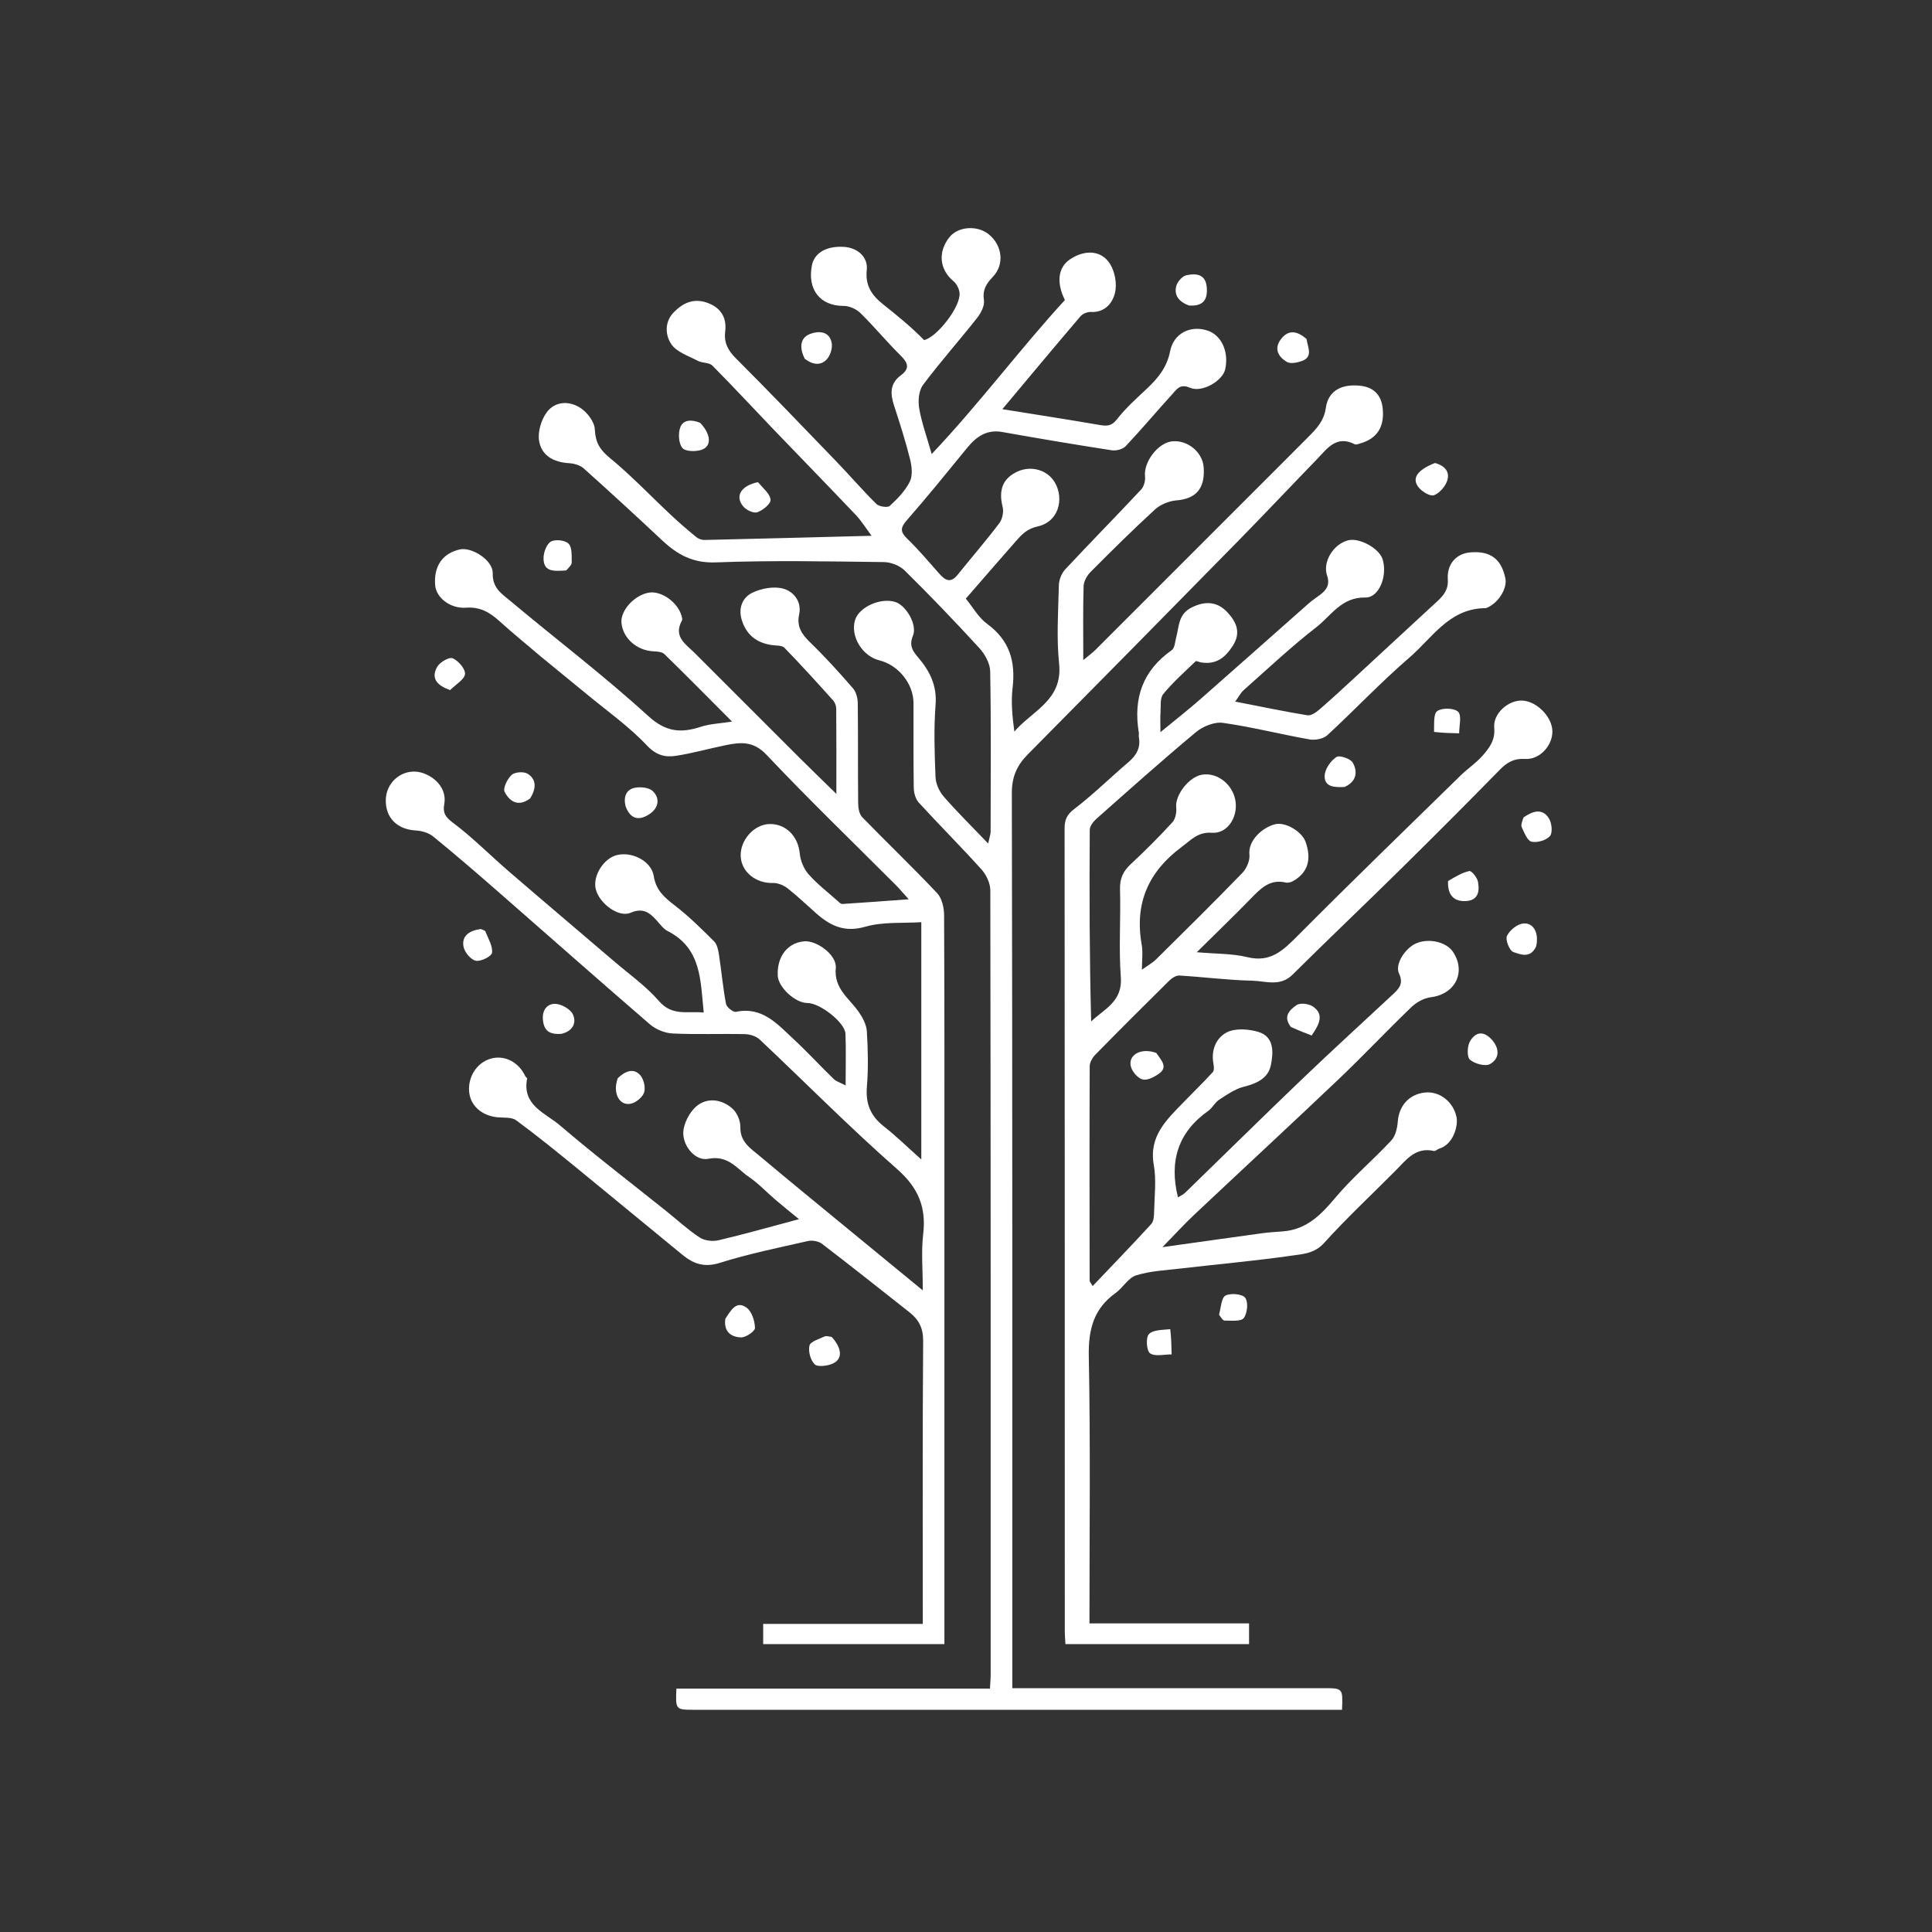 <svg version="1.1" id="Layer_1" xmlns="http://www.w3.org/2000/svg" xmlns:xlink="http://www.w3.org/1999/xlink" x="0px" y="0px"
	 width="100%" viewBox="0 0 626 626" enable-background="new 0 0 626 626" xml:space="preserve">
<rect x="0" y="0" width="626" height="626" fill="#333333" stroke="none"/>
<path fill="none" opacity="1" stroke="none" 
	d="
M364,627 
	C242.667,627 121.833,627 1,627 
	C1,418.333 1,209.667 1,1 
	C209.667,1 418.333,1 627,1 
	C627,209.667 627,418.333 627,627 
	C539.5,627 452,627 364,627 
M380.5,554 
	C398.622,554 416.745,554 434.842,554 
	C435.12,547.007 435.12,547.001 428.972,547.001 
	C397.141,546.999 365.31,547 333.479,547 
	C331.716,547 329.954,547 328,547 
	C328,544.595 328,542.781 328,540.967 
	C328,446.307 328.056,351.647 327.852,256.988 
	C327.841,251.641 329.528,247.962 333.062,244.394 
	C355.794,221.44 378.467,198.428 401.098,175.374 
	C409.692,166.619 418.103,157.683 426.642,148.873 
	C429.987,145.422 432.949,140.864 438.98,143.951 
	C439.439,144.186 440.254,143.809 440.879,143.629 
	C446.289,142.067 448.733,138.168 447.974,132.001 
	C447.478,127.966 445.067,125.536 441.03,125.026 
	C434.847,124.245 430.391,126.53 429.596,132.127 
	C428.964,136.585 426.392,139.074 423.659,141.832 
	C421.287,144.226 418.904,146.61 416.521,148.994 
	C395.995,169.528 375.471,190.064 354.929,210.582 
	C353.97,211.541 352.849,212.338 351.002,213.879 
	C351.002,205.141 350.873,197.534 351.107,189.938 
	C351.155,188.359 352.208,186.486 353.37,185.318 
	C360.216,178.437 367.111,171.593 374.275,165.049 
	C376.041,163.436 378.815,162.32 381.218,162.129 
	C387.532,161.628 390.537,158.262 389.999,151.339 
	C389.621,146.463 384.771,142.501 379.794,143.001 
	C375.188,143.465 370.494,149.75 371.01,154.324 
	C371.167,155.712 370.679,157.624 369.754,158.612 
	C361.624,167.303 353.268,175.783 345.15,184.486 
	C343.968,185.753 343.137,187.852 343.094,189.59 
	C342.886,198.085 342.295,206.66 343.17,215.069 
	C344.404,226.931 334.416,230.293 328.671,237.04 
	C328,232.109 327.557,227.443 328.096,222.892 
	C329.107,214.351 327.128,207.462 319.857,202.152 
	C317.061,200.11 315.227,196.749 312.938,193.969 
	C318.379,187.716 323.728,181.513 329.145,175.371 
	C331.083,173.173 332.729,171.339 336.3,170.549 
	C342.919,169.086 344.857,161.818 341.881,156.491 
	C339.493,152.219 334.129,150.784 329.756,152.762 
	C324.889,154.964 323.486,158.757 324.874,164.28 
	C325.275,165.876 324.778,168.235 323.78,169.551 
	C319.45,175.261 314.749,180.688 310.253,186.274 
	C307.92,189.172 306.156,187.929 304.254,185.777 
	C300.873,181.952 297.565,178.038 293.903,174.495 
	C291.49,172.161 291.853,170.815 293.95,168.423 
	C300.617,160.818 306.97,152.937 313.38,145.11 
	C316.363,141.468 319.693,139.071 324.802,139.984 
	C336.583,142.091 348.388,144.068 360.215,145.896 
	C361.649,146.118 363.783,145.582 364.727,144.582 
	C369.902,139.092 374.754,133.3 379.839,127.722 
	C381.262,126.161 382.324,124.226 385.544,125.629 
	C389.515,127.359 396.18,123.373 396.991,119.641 
	C398.234,113.917 395.748,108.544 391.178,107.079 
	C385.742,105.336 380.29,107.95 379.141,113.795 
	C378.12,118.987 375.262,122.499 371.668,125.879 
	C368.274,129.072 364.742,132.211 361.903,135.865 
	C360.124,138.155 358.568,138.091 356.197,137.682 
	C345.982,135.921 335.736,134.34 324.783,132.578 
	C333.286,122.427 341.621,112.412 350.075,102.5 
	C350.799,101.651 352.348,101.02 353.471,101.082 
	C358.006,101.33 360.478,98.177 361.274,94.904 
	C361.978,92.005 361.258,88.005 359.639,85.464 
	C356.796,81.002 351.488,80.834 346.696,84.036 
	C342.852,86.605 342.2,91.485 345.041,97.214 
	C330.373,113.224 317.335,130.788 301.881,147.124 
	C300.202,141.189 298.577,136.779 297.818,132.224 
	C297.416,129.812 297.71,126.542 299.085,124.705 
	C304.636,117.289 310.816,110.346 316.558,103.066 
	C317.808,101.481 319.077,99.097 318.811,97.307 
	C318.316,93.975 319.503,91.987 321.653,89.756 
	C325.529,85.733 324.813,79.56 320.405,75.945 
	C316.674,72.886 310.393,73.351 307.6,76.894 
	C303.815,81.696 304.436,87.341 308.896,91.063 
	C309.942,91.936 310.793,93.572 310.913,94.93 
	C311.312,99.454 303.462,109.369 299.412,110.192 
	C295.283,105.929 290.629,102.189 285.968,98.459 
	C282.451,95.644 280.313,92.49 280.847,87.479 
	C281.299,83.239 277.841,80.297 273.531,80 
	C267.972,79.618 263.9,81.82 263.079,85.945 
	C261.509,93.825 265.764,99.154 273.352,99.12 
	C275.201,99.112 277.488,100.153 278.829,101.47 
	C283.328,105.889 287.349,110.795 291.84,115.224 
	C294.259,117.609 294.828,119.453 291.897,121.606 
	C288.379,124.19 288.416,127.498 289.647,131.266 
	C291.537,137.057 293.391,142.874 294.871,148.777 
	C295.451,151.093 295.778,154.065 294.803,156.039 
	C293.327,159.029 290.806,161.62 288.301,163.913 
	C287.587,164.568 284.849,164.16 283.969,163.294 
	C279.506,158.899 275.419,154.125 271.07,149.609 
	C260.247,138.374 249.45,127.11 238.417,116.083 
	C235.841,113.508 234.535,111.002 234.975,107.422 
	C235.554,102.707 233.397,99.558 228.966,98.036 
	C224.683,96.565 221.219,98.179 218.265,101.243 
	C215.203,104.419 215.622,108.675 217.479,111.472 
	C219.204,114.071 223.082,115.317 226.135,116.928 
	C227.57,117.686 229.78,117.415 230.803,118.442 
	C237.458,125.128 243.858,132.067 250.39,138.877 
	C259.344,148.212 268.381,157.468 277.287,166.847 
	C279.119,168.777 280.534,171.102 282.41,173.604 
	C263.947,174.08 246.111,174.554 228.274,174.958 
	C227.395,174.978 226.325,174.611 225.647,174.056 
	C222.861,171.773 220.122,169.421 217.493,166.959 
	C210.85,160.737 204.561,154.095 197.547,148.33 
	C194.285,145.648 192.918,143.277 192.726,139.079 
	C192.615,136.65 190.259,133.586 188.043,132.158 
	C184.362,129.785 179.746,129.953 177.055,133.734 
	C175.308,136.19 174.19,140.036 174.688,142.932 
	C175.5,147.653 179.433,149.782 184.317,150.073 
	C185.958,150.171 187.929,150.694 189.104,151.744 
	C197.707,159.436 206.195,167.26 214.62,175.148 
	C219.521,179.737 224.547,182.505 231.921,182.225 
	C250.06,181.537 268.244,181.901 286.407,182.123 
	C288.705,182.152 291.551,183.287 293.173,184.89 
	C301.42,193.042 309.469,201.406 317.297,209.961 
	C319.114,211.946 320.793,214.952 320.839,217.518 
	C321.148,234.844 321.007,252.179 320.976,269.511 
	C320.975,270.354 320.634,271.196 320.177,273.308 
	C314.876,267.77 310.147,263.121 305.807,258.135 
	C304.36,256.473 303.212,253.974 303.125,251.81 
	C302.808,243.99 302.542,236.114 303.144,228.328 
	C303.631,222.021 301.207,217.345 297.4,212.9 
	C295.687,210.901 294.499,209.127 295.811,205.976 
	C297.304,202.39 293.555,196.164 290.122,195.059 
	C285.403,193.54 278.402,196.645 277.072,200.846 
	C275.42,206.064 279.337,212.584 284.961,213.978 
	C291.081,215.495 295.964,221.536 295.99,227.756 
	C296.029,236.922 295.922,246.089 296.073,255.252 
	C296.1,256.881 296.641,258.898 297.694,260.049 
	C304.391,267.364 311.42,274.378 318.048,281.753 
	C319.606,283.486 320.876,286.223 320.88,288.501 
	C321.022,373.162 321.001,457.822 320.991,542.483 
	C320.991,543.92 320.85,545.357 320.758,547.138 
	C286.673,547.138 252.911,547.138 219.168,547.138 
	C218.869,553.993 218.869,553.999 225.011,553.999 
	C276.507,554.001 328.004,554 380.5,554 
M385.5,526 
	C374.736,526 363.972,526 353,526 
	C353,496.78 353.351,468.129 352.788,439.496 
	C352.617,430.82 354.323,424.078 361.476,418.952 
	C363.859,417.244 365.564,414.039 368.117,413.241 
	C372.706,411.807 377.691,411.582 382.53,411.019 
	C394.519,409.625 406.552,408.559 418.494,406.849 
	C422.091,406.334 425.905,406.197 429.014,402.758 
	C436.382,394.608 444.449,387.094 452.197,379.287 
	C455.657,375.802 458.669,371.557 464.635,372.939 
	C465.113,373.05 465.734,372.354 466.332,372.178 
	C470.91,370.827 472.559,364.733 471.914,361.845 
	C470.787,356.806 466.32,353.493 461.686,354.002 
	C456.552,354.566 453.307,358.277 452.912,363.353 
	C452.746,365.479 452.176,368.058 450.813,369.521 
	C444.854,375.92 438.081,381.603 432.491,388.288 
	C427.87,393.815 423.207,398.396 415.694,398.986 
	C413.407,399.166 411.111,399.292 408.841,399.602 
	C398.632,400.998 388.43,402.45 376.642,404.104 
	C380.737,399.913 383.716,396.638 386.93,393.612 
	C402.511,378.943 418.237,364.426 433.743,349.679 
	C441.77,342.046 449.365,333.961 457.352,326.285 
	C458.982,324.719 461.41,323.395 463.614,323.122 
	C471.493,322.145 475.146,314.994 470.801,308.431 
	C468.655,305.188 462.95,303.875 458.838,305.676 
	C455.285,307.233 451.891,312.443 453.301,315.423 
	C454.853,318.703 453.32,320.324 451.331,322.177 
	C441.513,331.324 431.593,340.364 421.902,349.644 
	C409.192,361.816 396.669,374.184 384.036,386.437 
	C383.324,387.128 382.345,387.543 381.682,387.964 
	C378.749,376.192 381.747,366.811 391.545,359.899 
	C392.869,358.965 393.642,357.229 394.989,356.354 
	C397.517,354.713 400.132,352.848 402.975,352.136 
	C407.238,351.069 410.974,349.379 411.817,344.98 
	C412.602,340.883 412.911,335.842 407.588,334.311 
	C404.446,333.407 400.28,333.113 397.548,334.484 
	C394.114,336.206 392.361,340.17 393.156,344.558 
	C393.322,345.477 393.473,346.821 392.973,347.369 
	C389.916,350.721 386.644,353.877 383.49,357.142 
	C378.008,362.818 372.179,368.11 373.848,377.471 
	C374.712,382.317 374.064,387.445 373.959,392.443 
	C373.93,393.849 373.871,395.668 373.039,396.579 
	C366.878,403.325 360.52,409.889 354.037,416.707 
	C353.34,415.512 353.062,415.258 353.061,415.003 
	C353.027,391.838 352.986,368.672 353.078,345.507 
	C353.083,344.25 353.934,342.727 354.857,341.785 
	C362.787,333.699 370.8,325.695 378.863,317.742 
	C379.708,316.909 381.071,316.024 382.139,316.087 
	C389.992,316.555 397.823,317.589 405.677,317.756 
	C410.037,317.849 414.764,319.819 418.806,315.807 
	C430.352,304.35 442.148,293.146 453.732,281.727 
	C464.573,271.042 475.332,260.272 485.98,249.396 
	C488.34,246.986 490.632,245.679 494.142,245.911 
	C498.832,246.22 503.05,241.652 502.998,236.936 
	C502.947,232.323 497.994,227.247 493.307,227.002 
	C488.794,226.766 483.719,231.149 484.153,235.815 
	C484.527,239.829 482.543,242.38 480.349,244.883 
	C478.286,247.237 475.576,249.009 473.322,251.213 
	C455.614,268.53 437.818,285.761 420.352,303.319 
	C415.706,307.991 411.634,311.952 404.217,310.142 
	C399.301,308.942 394.055,309.095 387.779,308.537 
	C394.185,302.199 399.794,296.795 405.227,291.219 
	C408.399,287.963 411.402,284.735 416.616,285.955 
	C417.325,286.121 418.278,285.868 418.944,285.497 
	C423.735,282.829 425.083,278.488 423.004,272.713 
	C421.834,269.463 416.566,266.281 413.264,267.044 
	C409.081,268.01 404.337,272.362 404.833,276.886 
	C405.042,278.795 403.927,281.404 402.533,282.843 
	C393.379,292.301 384.005,301.546 374.643,310.801 
	C373.443,311.987 371.901,312.827 370,314.201 
	C370,311.029 370.364,308.518 369.94,306.148 
	C367.544,292.765 372.059,282.438 382.919,274.396 
	C385.966,272.14 388.166,269.492 392.672,269.83 
	C397.531,270.194 401.002,265.098 400.358,259.857 
	C399.68,254.343 394.594,250.197 389.503,251.007 
	C385.211,251.69 380.687,257.687 381.112,261.586 
	C381.285,263.169 380.883,265.334 379.872,266.438 
	C375.574,271.131 371.06,275.645 366.398,279.981 
	C363.923,282.283 362.804,284.638 362.906,288.136 
	C363.181,297.628 362.458,307.174 363.167,316.62 
	C363.761,324.533 357.842,326.883 353.555,330.962 
	C353.003,310.1 352.965,289.486 353.098,268.873 
	C353.106,267.664 354.251,266.198 355.265,265.3 
	C365.943,255.84 376.579,246.323 387.541,237.201 
	C389.789,235.33 393.512,233.831 396.265,234.22 
	C405.671,235.55 414.924,237.926 424.292,239.582 
	C426.115,239.905 428.774,239.421 430.059,238.236 
	C439.057,229.947 447.462,220.989 456.723,213.019 
	C463.978,206.777 469.421,197.439 480.667,197.07 
	C480.999,197.059 481.362,197.099 481.658,196.981 
	C485.559,195.436 488.406,190.605 487.774,187.448 
	C486.489,181.019 482.779,178.378 476.233,179.001 
	C471.854,179.417 468.779,182.768 469.11,187.714 
	C469.333,191.038 467.775,192.922 465.65,194.876 
	C456.662,203.141 447.724,211.462 438.749,219.741 
	C434.996,223.203 431.25,226.676 427.38,230.003 
	C426.344,230.894 424.748,231.956 423.602,231.767 
	C416.05,230.519 408.551,228.951 400.226,227.329 
	C401.375,225.756 402.018,224.458 403.022,223.569 
	C410.782,216.698 418.345,209.561 426.523,203.219 
	C431.324,199.495 434.638,193.456 442.383,193.606 
	C446.926,193.694 449.628,186.478 447.985,181.2 
	C446.88,177.651 440.414,174.123 436.77,175.081 
	C431.997,176.335 428.472,182.083 430.004,186.534 
	C430.964,189.326 429.902,191.079 427.842,192.636 
	C426.551,193.612 425.185,194.503 423.975,195.571 
	C412.247,205.921 400.574,216.334 388.818,226.653 
	C384.974,230.027 380.932,233.175 376,237.232 
	C376,234.204 375.903,232.593 376.024,230.999 
	C376.181,228.922 375.789,226.268 376.904,224.901 
	C380.039,221.06 383.806,217.73 387.4,214.278 
	C387.636,214.051 388.51,214.521 389.095,214.619 
	C393.86,215.413 396.821,213.313 399.411,209.305 
	C402.304,204.828 400.454,201.389 397.729,198.428 
	C394.524,194.948 390.545,194.563 386.009,196.887 
	C381.784,199.052 382.078,202.907 381.132,206.421 
	C380.737,207.888 380.663,209.969 379.67,210.664 
	C370.224,217.271 367.165,226.286 368.99,237.335 
	C369.07,237.821 368.923,238.347 369.012,238.831 
	C369.653,242.302 368.204,244.765 365.602,246.978 
	C359.724,251.975 354.219,257.439 348.101,262.11 
	C345.635,263.994 344.944,265.645 344.947,268.493 
	C345.012,355.159 344.999,441.825 345.009,528.49 
	C345.01,529.927 345.151,531.364 345.223,532.721 
	C365.321,532.721 385.07,532.721 404.715,532.721 
	C404.715,530.366 404.715,528.296 404.715,526 
	C398.455,526 392.477,526 385.5,526 
M175.484,212.99 
	C180.409,217.001 185.357,220.984 190.253,225.03 
	C196.8,230.441 203.826,235.408 209.615,241.539 
	C212.64,244.743 215.516,245.434 218.996,244.903 
	C224.388,244.081 229.67,242.568 235.025,241.471 
	C239.896,240.473 244.07,240.012 248.367,244.566 
	C261.973,258.983 276.262,272.755 290.274,286.788 
	C291.287,287.801 292.206,288.909 294.438,291.377 
	C286.33,291.972 279.632,292.489 272.928,292.904 
	C272.423,292.935 271.824,292.293 271.352,291.871 
	C268.164,289.03 264.728,286.402 261.935,283.213 
	C260.393,281.453 259.342,278.794 259.121,276.442 
	C258.611,271.016 254.646,266.866 249.317,267.001 
	C244.322,267.127 239.795,272.189 240,277.418 
	C240.201,282.538 244.931,286.269 250.469,286.105 
	C252.051,286.058 253.935,286.853 255.217,287.855 
	C258.448,290.379 261.403,293.251 264.488,295.963 
	C269.057,299.979 273.628,302.212 280.343,300.28 
	C286.14,298.612 292.585,299.196 298.518,298.799 
	C298.518,324.713 298.518,349.836 298.518,375.69 
	C294.07,371.726 290.413,368.124 286.398,364.981 
	C282.105,361.62 280.435,357.641 280.888,352.152 
	C281.381,346.193 281.238,340.148 280.875,334.17 
	C280.742,331.993 279.501,329.675 278.199,327.818 
	C275.112,323.414 270.161,320.345 270.807,313.631 
	C271.209,309.458 264.625,304.621 260.529,305.006 
	C255.135,305.512 251.734,309.938 252,316.106 
	C252.163,319.901 257.696,325.014 261.614,324.991 
	C265.651,324.967 273.79,331.308 273.942,334.947 
	C274.162,340.218 273.998,345.506 273.998,351.693 
	C272.234,350.769 270.969,350.423 270.146,349.623 
	C265.725,345.331 261.548,340.782 257.032,336.596 
	C251.824,331.769 246.957,326.055 238.456,327.853 
	C237.559,328.042 235.442,326.349 235.239,325.274 
	C234.242,320.011 233.77,314.651 232.956,309.35 
	C232.725,307.841 232.371,306.005 231.379,305.018 
	C227.295,300.952 223.168,296.861 218.614,293.356 
	C215.27,290.781 212.548,288.468 211.828,283.863 
	C211.068,279.008 204.823,275.857 199.926,277.048 
	C195.563,278.109 191.981,283.864 193.037,288.114 
	C194.174,292.687 200.413,297.421 204.289,295.76 
	C208.322,294.032 210.454,295.661 212.786,298.257 
	C213.896,299.492 214.955,300.98 216.37,301.703 
	C227.308,307.285 226.95,317.671 228.016,328.071 
	C222.741,327.558 217.835,329.32 213.571,324.411 
	C209.318,319.514 203.858,315.658 198.881,311.398 
	C187.571,301.718 176.197,292.112 164.921,282.393 
	C158.825,277.139 153.145,271.356 146.725,266.549 
	C144.205,264.662 143.456,263.34 143.953,260.497 
	C145.024,254.37 139.02,250.365 134.875,250.034 
	C129.567,249.61 125.1,253.853 125,259.168 
	C124.89,265.024 128.716,268.742 134.701,269.085 
	C136.637,269.196 138.892,269.842 140.357,271.035 
	C147.462,276.817 154.4,282.809 161.302,288.836 
	C177.736,303.189 194.061,317.667 210.593,331.904 
	C212.503,333.549 215.408,334.741 217.913,334.862 
	C225.728,335.238 233.574,334.904 241.403,335.079 
	C243.014,335.115 245.003,335.738 246.141,336.809 
	C260.972,350.77 275.299,365.295 290.593,378.723 
	C297.516,384.802 300.165,391.091 299.124,399.929 
	C298.463,405.535 299,411.282 299,418.108 
	C290.086,410.789 282.263,404.376 274.452,397.949 
	C265.008,390.177 255.524,382.45 246.162,374.579 
	C243.239,372.122 239.777,370.039 239.89,365.208 
	C239.936,363.209 238.856,360.602 237.385,359.266 
	C233.959,356.155 229.261,355.513 225.785,358.343 
	C223.37,360.309 221.314,364.326 221.397,367.363 
	C221.517,371.717 225.465,376.253 229.478,375.473 
	C235.989,374.207 238.738,378.67 242.686,381.366 
	C245.781,383.478 248.394,386.291 251.262,388.744 
	C253.5,390.658 255.801,392.498 258.878,395.033 
	C248.901,397.69 240.881,399.981 232.767,401.873 
	C230.884,402.312 228.282,402.004 226.711,400.973 
	C222.918,398.485 219.547,395.356 215.99,392.505 
	C204.437,383.247 192.664,374.248 181.421,364.628 
	C176.755,360.634 169.06,358.177 170.804,349.457 
	C170.843,349.262 170.342,349.006 170.211,348.724 
	C168.063,344.066 163.367,341.7 158.912,343.05 
	C154.523,344.381 151.646,348.781 152,353.621 
	C152.334,358.167 156.024,361.507 161.167,362.014 
	C163.233,362.218 165.778,361.913 167.253,362.997 
	C174.061,368.001 180.62,373.35 187.172,378.693 
	C198.546,387.969 209.825,397.361 221.194,406.644 
	C224.707,409.512 228.24,410.762 233.205,409.197 
	C242.541,406.255 252.19,404.287 261.757,402.124 
	C263.169,401.805 265.211,402.149 266.334,403.008 
	C275.883,410.312 285.291,417.801 294.733,425.245 
	C297.719,427.599 299.15,430.346 299.118,434.5 
	C298.894,463.163 299,491.828 299,520.493 
	C299,522.258 299,524.023 299,526.168 
	C281.346,526.168 264.261,526.168 247.284,526.168 
	C247.284,528.633 247.284,530.704 247.284,532.713 
	C266.974,532.713 286.379,532.713 306,532.713 
	C306,530.618 306,528.805 306,526.992 
	C306,479.496 306,431.999 306,384.503 
	C306,355.171 306.052,325.84 305.903,296.509 
	C305.891,294.097 305.201,291.041 303.649,289.394 
	C295.746,281.011 287.401,273.045 279.373,264.777 
	C278.411,263.786 278.073,261.844 278.058,260.336 
	C277.95,249.505 278.065,238.671 277.931,227.84 
	C277.91,226.204 277.401,224.2 276.371,223.016 
	C271.932,217.912 267.386,212.874 262.532,208.17 
	C259.809,205.531 258.074,203.061 258.94,199.056 
	C259.838,194.898 257.095,191.668 253.884,190.753 
	C250.842,189.885 246.768,190.619 243.807,192.03 
	C240.651,193.535 239.13,196.942 240.34,200.867 
	C241.833,205.712 245.14,208.286 250.062,209.009 
	C251.469,209.216 253.358,209.061 254.175,209.9 
	C259.571,215.442 264.76,221.186 269.938,226.934 
	C270.535,227.597 270.943,228.688 270.95,229.584 
	C271.025,238.324 270.995,247.065 270.995,257.234 
	C266.493,252.83 262.953,249.423 259.474,245.953 
	C248.028,234.537 236.598,223.107 225.178,211.665 
	C222.269,208.749 218.037,206.33 220.966,201.051 
	C221.164,200.695 220.975,200.066 220.848,199.596 
	C219.654,195.197 214.357,191.389 210.333,192.012 
	C205.626,192.741 200.995,197.795 201.36,201.804 
	C201.814,206.782 206.298,210.746 211.643,211.033 
	C212.88,211.099 214.486,211.174 215.259,211.926 
	C222.357,218.836 229.309,225.896 237.184,233.796 
	C233.044,234.453 229.978,234.548 227.18,235.462 
	C220.701,237.577 215.814,237.275 210.027,231.994 
	C195.682,218.902 180.154,207.11 165.245,194.624 
	C162.591,192.402 159.538,190.552 159.651,185.754 
	C159.753,181.446 152.757,177.176 148.994,178.021 
	C143.373,179.285 140.493,183.472 141,189.642 
	C141.33,193.647 145.884,197.283 151.054,196.903 
	C155.606,196.569 158.78,198.47 161.919,201.335 
	C166.142,205.189 170.616,208.771 175.484,212.99 
M385.649,98.998 
	C390.156,99.345 391.379,96.772 390.986,92.888 
	C390.559,88.675 387.342,88.572 384.439,89.171 
	C383.114,89.444 381.508,91.252 381.135,92.657 
	C380.341,95.648 381.986,97.798 385.649,98.998 
M269.099,433.026 
	C268.442,433.018 267.675,432.784 267.148,433.041 
	C265.395,433.895 262.63,434.645 262.294,435.957 
	C261.821,437.804 262.6,440.688 263.942,442.039 
	C264.88,442.983 267.853,442.61 269.566,441.935 
	C273.022,440.573 273.021,437.09 269.099,433.026 
M199.912,349.634 
	C198.314,354.375 200.899,358.712 204.793,357.508 
	C206.416,357.006 208.406,355.275 208.768,353.755 
	C209.174,352.057 208.491,349.392 207.264,348.169 
	C205.109,346.02 202.531,347.119 199.912,349.634 
M183.85,184.678 
	C184.343,183.866 185.261,183.047 185.245,182.245 
	C185.203,180.163 185.429,177.466 184.262,176.195 
	C183.212,175.052 180.04,174.679 178.57,175.442 
	C177.192,176.158 176.185,178.785 176.122,180.61 
	C175.951,185.576 179.78,185.037 183.85,184.678 
M395.034,426.358 
	C395.631,426.899 396.235,427.906 396.824,427.898 
	C398.97,427.867 402.112,428.251 403.005,427.066 
	C404.18,425.509 404.513,421.934 403.466,420.502 
	C402.552,419.254 398.794,418.924 397.097,419.78 
	C395.753,420.458 395.627,423.551 395.034,426.358 
M226.495,137 
	C224.052,135.821 221.348,135.984 220.431,138.441 
	C219.694,140.417 219.878,143.657 221.101,145.149 
	C222.068,146.328 225.478,146.396 227.37,145.729 
	C230.627,144.579 230.43,140.787 226.495,137 
M464.548,150.005 
	C458.934,152.367 457.216,155.265 459.941,158.239 
	C461.079,159.48 463.508,160.903 464.652,160.456 
	C466.416,159.768 468.186,157.763 468.858,155.917 
	C469.892,153.08 468.347,150.92 464.548,150.005 
M374.362,340.909 
	C369.625,339.318 365.29,341.898 366.486,345.787 
	C366.985,347.41 368.706,349.371 370.233,349.762 
	C371.718,350.141 373.877,349.017 375.369,348.006 
	C378.665,345.773 376.26,343.569 374.362,340.909 
M483.006,336.51 
	C480.253,333.508 477.695,334.848 476.241,337.528 
	C475.384,339.107 475.287,342.495 476.307,343.37 
	C477.848,344.693 481.284,345.63 482.803,344.769 
	C485.731,343.111 486.137,339.936 483.006,336.51 
M493.331,265.143 
	C493.22,266.121 492.724,267.278 493.078,268.041 
	C493.888,269.789 494.876,272.42 496.228,272.718 
	C498.084,273.128 501.004,272.286 502.215,270.892 
	C503.146,269.82 502.808,266.651 501.864,265.148 
	C499.791,261.846 496.758,262.698 493.331,265.143 
M202.958,261.543 
	C204.454,265.935 207.499,265.784 210.572,263.69 
	C213.359,261.791 213.981,258.692 211.49,256.314 
	C210.274,255.154 207.535,254.893 205.688,255.256 
	C202.924,255.799 201.955,258.146 202.958,261.543 
M436.097,254.974 
	C439.687,253.171 439.905,249.954 438.329,247.127 
	C437.602,245.822 434.016,244.611 433.019,245.281 
	C431.177,246.518 429.324,249.124 429.215,251.249 
	C429.023,254.982 432.309,255.177 436.097,254.974 
M497.961,306.27 
	C497.974,305.606 497.999,304.941 497.997,304.277 
	C497.991,301.241 496.296,298.917 493.511,299.229 
	C491.557,299.447 489.104,301.447 488.27,303.284 
	C487.699,304.543 489.142,308.093 490.371,308.489 
	C492.564,309.195 495.874,310.751 497.961,306.27 
M155.385,301.002 
	C152.107,301.525 149.539,303.205 150.182,306.71 
	C150.513,308.509 152.524,310.944 154.16,311.293 
	C155.764,311.635 159.27,309.884 159.425,308.717 
	C159.71,306.569 158.187,304.162 157.325,301.898 
	C157.18,301.517 156.57,301.313 155.385,301.002 
M418.559,333.037 
	C420.816,333.908 423.073,334.78 424.988,335.519 
	C427.626,331.76 429.057,328.593 425.369,326.103 
	C424.046,325.209 421.268,324.87 420.119,325.667 
	C418.045,327.107 415.514,329.254 418.559,333.037 
M464.965,237.438 
	C467.575,237.495 470.184,237.551 472.794,237.608 
	C472.775,235.206 473.685,231.913 472.476,230.654 
	C471.271,229.399 467.336,229.283 465.731,230.359 
	C464.408,231.246 464.741,234.604 464.965,237.438 
M378.893,430.37 
	C376.593,430.948 373.535,430.854 372.235,432.319 
	C371.198,433.486 371.511,437.735 372.649,438.503 
	C374.302,439.618 377.238,438.829 379.627,438.852 
	C379.574,436.229 379.52,433.605 378.893,430.37 
M182.242,334.998 
	C185.704,334.134 186.853,331.313 185.633,328.692 
	C184.824,326.956 181.9,325.313 179.883,325.262 
	C177.494,325.203 175.645,327.051 175.91,330.314 
	C176.211,334.031 178.052,335.229 182.242,334.998 
M235.002,427.721 
	C234.426,431.641 237.056,433.235 240.089,433.341 
	C241.657,433.395 244.654,431.336 244.628,430.291 
	C244.571,428.016 243.602,424.94 241.904,423.703 
	C238.575,421.275 236.791,424.619 235.002,427.721 
M261.028,116.53 
	C263.404,118.274 266.019,118.544 267.971,116.332 
	C269.064,115.093 269.769,112.815 269.495,111.202 
	C268.793,107.078 264.969,107.24 262.478,108.202 
	C259.108,109.502 259.035,112.818 261.028,116.53 
M423.035,109.562 
	C420.267,107.16 417.456,106.738 415.051,109.894 
	C412.679,113.008 414.212,115.677 416.998,117.279 
	C418.197,117.969 420.398,117.494 421.917,116.933 
	C425.522,115.599 423.73,112.583 423.035,109.562 
M146.128,223.333 
	C147.752,221.692 150.524,220.145 150.668,218.383 
	C150.804,216.711 148.505,214.076 146.667,213.289 
	C145.538,212.806 142.502,214.569 141.649,216.075 
	C139.353,220.128 142.164,222.309 146.128,223.333 
M469.028,285.819 
	C468.976,290.109 471.188,292.335 475.373,291.926 
	C479.13,291.559 479.442,288.46 478.872,285.633 
	C478.603,284.296 476.805,282.09 476.1,282.234 
	C473.757,282.714 471.596,284.081 469.028,285.819 
M172.057,258.407 
	C173.753,255.544 173.905,252.579 170.986,250.721 
	C169.747,249.933 166.847,250.12 165.794,251.072 
	C164.397,252.336 162.892,255.39 163.516,256.598 
	C165.033,259.53 167.797,261.681 172.057,258.407 
M245.246,156.031 
	C240.067,157.359 238.06,160.795 240.814,164.092 
	C241.795,165.266 244.193,166.401 245.391,165.98 
	C247.178,165.351 249.784,163.217 249.674,161.926 
	C249.51,159.997 247.285,158.245 245.246,156.031 
z"/>
<path fill="#FFFFFF" opacity="1" stroke="none" 
	d="
M380,554 
	C328.004,554 276.507,554.001 225.011,553.999 
	C218.869,553.999 218.869,553.993 219.168,547.138 
	C252.911,547.138 286.673,547.138 320.758,547.138 
	C320.85,545.357 320.991,543.92 320.991,542.483 
	C321.001,457.822 321.022,373.162 320.88,288.501 
	C320.876,286.223 319.606,283.486 318.048,281.753 
	C311.42,274.378 304.391,267.364 297.694,260.049 
	C296.641,258.898 296.1,256.881 296.073,255.252 
	C295.922,246.089 296.029,236.922 295.99,227.756 
	C295.964,221.536 291.081,215.495 284.961,213.978 
	C279.337,212.584 275.42,206.064 277.072,200.846 
	C278.402,196.645 285.403,193.54 290.122,195.059 
	C293.555,196.164 297.304,202.39 295.811,205.976 
	C294.499,209.127 295.687,210.901 297.4,212.9 
	C301.207,217.345 303.631,222.021 303.144,228.328 
	C302.542,236.114 302.808,243.99 303.125,251.81 
	C303.212,253.974 304.36,256.473 305.807,258.135 
	C310.147,263.121 314.876,267.77 320.177,273.308 
	C320.634,271.196 320.975,270.354 320.976,269.511 
	C321.007,252.179 321.148,234.844 320.839,217.518 
	C320.793,214.952 319.114,211.946 317.297,209.961 
	C309.469,201.406 301.42,193.042 293.173,184.89 
	C291.551,183.287 288.705,182.152 286.407,182.123 
	C268.244,181.901 250.06,181.537 231.921,182.225 
	C224.547,182.505 219.521,179.737 214.62,175.148 
	C206.195,167.26 197.707,159.436 189.104,151.744 
	C187.929,150.694 185.958,150.171 184.317,150.073 
	C179.433,149.782 175.5,147.653 174.688,142.932 
	C174.19,140.036 175.308,136.19 177.055,133.734 
	C179.746,129.953 184.362,129.785 188.043,132.158 
	C190.259,133.586 192.615,136.65 192.726,139.079 
	C192.918,143.277 194.285,145.648 197.547,148.33 
	C204.561,154.095 210.85,160.737 217.493,166.959 
	C220.122,169.421 222.861,171.773 225.647,174.056 
	C226.325,174.611 227.395,174.978 228.274,174.958 
	C246.111,174.554 263.947,174.08 282.41,173.604 
	C280.534,171.102 279.119,168.777 277.287,166.847 
	C268.381,157.468 259.344,148.212 250.39,138.877 
	C243.858,132.067 237.458,125.128 230.803,118.442 
	C229.78,117.415 227.57,117.686 226.135,116.928 
	C223.082,115.317 219.204,114.071 217.479,111.472 
	C215.622,108.675 215.203,104.419 218.265,101.243 
	C221.219,98.179 224.683,96.565 228.966,98.036 
	C233.397,99.558 235.554,102.707 234.975,107.422 
	C234.535,111.002 235.841,113.508 238.417,116.083 
	C249.45,127.11 260.247,138.374 271.07,149.609 
	C275.419,154.125 279.506,158.899 283.969,163.294 
	C284.849,164.16 287.587,164.568 288.301,163.913 
	C290.806,161.62 293.327,159.029 294.803,156.039 
	C295.778,154.065 295.451,151.093 294.871,148.777 
	C293.391,142.874 291.537,137.057 289.647,131.266 
	C288.416,127.498 288.379,124.19 291.897,121.606 
	C294.828,119.453 294.259,117.609 291.84,115.224 
	C287.349,110.795 283.328,105.889 278.829,101.47 
	C277.488,100.153 275.201,99.112 273.352,99.12 
	C265.764,99.154 261.509,93.825 263.079,85.945 
	C263.9,81.82 267.972,79.618 273.531,80 
	C277.841,80.297 281.299,83.239 280.847,87.479 
	C280.313,92.49 282.451,95.644 285.968,98.459 
	C290.629,102.189 295.283,105.929 299.412,110.192 
	C303.462,109.369 311.312,99.454 310.913,94.93 
	C310.793,93.572 309.942,91.936 308.896,91.063 
	C304.436,87.341 303.815,81.696 307.6,76.894 
	C310.393,73.351 316.674,72.886 320.405,75.945 
	C324.813,79.56 325.529,85.733 321.653,89.756 
	C319.503,91.987 318.316,93.975 318.811,97.307 
	C319.077,99.097 317.808,101.481 316.558,103.066 
	C310.816,110.346 304.636,117.289 299.085,124.705 
	C297.71,126.542 297.416,129.812 297.818,132.224 
	C298.577,136.779 300.202,141.189 301.881,147.124 
	C317.335,130.788 330.373,113.224 345.041,97.214 
	C342.2,91.485 342.852,86.605 346.696,84.036 
	C351.488,80.834 356.796,81.002 359.639,85.464 
	C361.258,88.005 361.978,92.005 361.274,94.904 
	C360.478,98.177 358.006,101.33 353.471,101.082 
	C352.348,101.02 350.799,101.651 350.075,102.5 
	C341.621,112.412 333.286,122.427 324.783,132.578 
	C335.736,134.34 345.982,135.921 356.197,137.682 
	C358.568,138.091 360.124,138.155 361.903,135.865 
	C364.742,132.211 368.274,129.072 371.668,125.879 
	C375.262,122.499 378.12,118.987 379.141,113.795 
	C380.29,107.95 385.742,105.336 391.178,107.079 
	C395.748,108.544 398.234,113.917 396.991,119.641 
	C396.18,123.373 389.515,127.359 385.544,125.629 
	C382.324,124.226 381.262,126.161 379.839,127.722 
	C374.754,133.3 369.902,139.092 364.727,144.582 
	C363.783,145.582 361.649,146.118 360.215,145.896 
	C348.388,144.068 336.583,142.091 324.802,139.984 
	C319.693,139.071 316.363,141.468 313.38,145.11 
	C306.97,152.937 300.617,160.818 293.95,168.423 
	C291.853,170.815 291.49,172.161 293.903,174.495 
	C297.565,178.038 300.873,181.952 304.254,185.777 
	C306.156,187.929 307.92,189.172 310.253,186.274 
	C314.749,180.688 319.45,175.261 323.78,169.551 
	C324.778,168.235 325.275,165.876 324.874,164.28 
	C323.486,158.757 324.889,154.964 329.756,152.762 
	C334.129,150.784 339.493,152.219 341.881,156.491 
	C344.857,161.818 342.919,169.086 336.3,170.549 
	C332.729,171.339 331.083,173.173 329.145,175.371 
	C323.728,181.513 318.379,187.716 312.938,193.969 
	C315.227,196.749 317.061,200.11 319.857,202.152 
	C327.128,207.462 329.107,214.351 328.096,222.892 
	C327.557,227.443 328,232.109 328.671,237.04 
	C334.416,230.293 344.404,226.931 343.17,215.069 
	C342.295,206.66 342.886,198.085 343.094,189.59 
	C343.137,187.852 343.968,185.753 345.15,184.486 
	C353.268,175.783 361.624,167.303 369.754,158.612 
	C370.679,157.624 371.167,155.712 371.01,154.324 
	C370.494,149.75 375.188,143.465 379.794,143.001 
	C384.771,142.501 389.621,146.463 389.999,151.339 
	C390.537,158.262 387.532,161.628 381.218,162.129 
	C378.815,162.32 376.041,163.436 374.275,165.049 
	C367.111,171.593 360.216,178.437 353.37,185.318 
	C352.208,186.486 351.155,188.359 351.107,189.938 
	C350.873,197.534 351.002,205.141 351.002,213.879 
	C352.849,212.338 353.97,211.541 354.929,210.582 
	C375.471,190.064 395.995,169.528 416.521,148.994 
	C418.904,146.61 421.287,144.226 423.659,141.832 
	C426.392,139.074 428.964,136.585 429.596,132.127 
	C430.391,126.53 434.847,124.245 441.03,125.026 
	C445.067,125.536 447.478,127.966 447.974,132.001 
	C448.733,138.168 446.289,142.067 440.879,143.629 
	C440.254,143.809 439.439,144.186 438.98,143.951 
	C432.949,140.864 429.987,145.422 426.642,148.873 
	C418.103,157.683 409.692,166.619 401.098,175.374 
	C378.467,198.428 355.794,221.44 333.062,244.394 
	C329.528,247.962 327.841,251.641 327.852,256.988 
	C328.056,351.647 328,446.307 328,540.967 
	C328,542.781 328,544.595 328,547 
	C329.954,547 331.716,547 333.479,547 
	C365.31,547 397.141,546.999 428.972,547.001 
	C435.12,547.001 435.12,547.007 434.842,554 
	C416.745,554 398.622,554 380,554 
z"/>
<path fill="#FFFFFF" opacity="1" stroke="none" 
	d="
M385.999,526 
	C392.477,526 398.455,526 404.715,526 
	C404.715,528.296 404.715,530.366 404.715,532.721 
	C385.07,532.721 365.321,532.721 345.223,532.721 
	C345.151,531.364 345.01,529.927 345.009,528.49 
	C344.999,441.825 345.012,355.159 344.947,268.493 
	C344.944,265.645 345.635,263.994 348.101,262.11 
	C354.219,257.439 359.724,251.975 365.602,246.978 
	C368.204,244.765 369.653,242.302 369.012,238.831 
	C368.923,238.347 369.07,237.821 368.99,237.335 
	C367.165,226.286 370.224,217.271 379.67,210.664 
	C380.663,209.969 380.737,207.888 381.132,206.421 
	C382.078,202.907 381.784,199.052 386.009,196.887 
	C390.545,194.563 394.524,194.948 397.729,198.428 
	C400.454,201.389 402.304,204.828 399.411,209.305 
	C396.821,213.313 393.86,215.413 389.095,214.619 
	C388.51,214.521 387.636,214.051 387.4,214.278 
	C383.806,217.73 380.039,221.06 376.904,224.901 
	C375.789,226.268 376.181,228.922 376.024,230.999 
	C375.903,232.593 376,234.204 376,237.232 
	C380.932,233.175 384.974,230.027 388.818,226.653 
	C400.574,216.334 412.247,205.921 423.975,195.571 
	C425.185,194.503 426.551,193.612 427.842,192.636 
	C429.902,191.079 430.964,189.326 430.004,186.534 
	C428.472,182.083 431.997,176.335 436.77,175.081 
	C440.414,174.123 446.88,177.651 447.985,181.2 
	C449.628,186.478 446.926,193.694 442.383,193.606 
	C434.638,193.456 431.324,199.495 426.523,203.219 
	C418.345,209.561 410.782,216.698 403.022,223.569 
	C402.018,224.458 401.375,225.756 400.226,227.329 
	C408.551,228.951 416.05,230.519 423.602,231.767 
	C424.748,231.956 426.344,230.894 427.38,230.003 
	C431.25,226.676 434.996,223.203 438.749,219.741 
	C447.724,211.462 456.662,203.141 465.65,194.876 
	C467.775,192.922 469.333,191.038 469.11,187.714 
	C468.779,182.768 471.854,179.417 476.233,179.001 
	C482.779,178.378 486.489,181.019 487.774,187.448 
	C488.406,190.605 485.559,195.436 481.658,196.981 
	C481.362,197.099 480.999,197.059 480.667,197.07 
	C469.421,197.439 463.978,206.777 456.723,213.019 
	C447.462,220.989 439.057,229.947 430.059,238.236 
	C428.774,239.421 426.115,239.905 424.292,239.582 
	C414.924,237.926 405.671,235.55 396.265,234.22 
	C393.512,233.831 389.789,235.33 387.541,237.201 
	C376.579,246.323 365.943,255.84 355.265,265.3 
	C354.251,266.198 353.106,267.664 353.098,268.873 
	C352.965,289.486 353.003,310.1 353.555,330.962 
	C357.842,326.883 363.761,324.533 363.167,316.62 
	C362.458,307.174 363.181,297.628 362.906,288.136 
	C362.804,284.638 363.923,282.283 366.398,279.981 
	C371.06,275.645 375.574,271.131 379.872,266.438 
	C380.883,265.334 381.285,263.169 381.112,261.586 
	C380.687,257.687 385.211,251.69 389.503,251.007 
	C394.594,250.197 399.68,254.343 400.358,259.857 
	C401.002,265.098 397.531,270.194 392.672,269.83 
	C388.166,269.492 385.966,272.14 382.919,274.396 
	C372.059,282.438 367.544,292.765 369.94,306.148 
	C370.364,308.518 370,311.029 370,314.201 
	C371.901,312.827 373.443,311.987 374.643,310.801 
	C384.005,301.546 393.379,292.301 402.533,282.843 
	C403.927,281.404 405.042,278.795 404.833,276.886 
	C404.337,272.362 409.081,268.01 413.264,267.044 
	C416.566,266.281 421.834,269.463 423.004,272.713 
	C425.083,278.488 423.735,282.829 418.944,285.497 
	C418.278,285.868 417.325,286.121 416.616,285.955 
	C411.402,284.735 408.399,287.963 405.227,291.219 
	C399.794,296.795 394.185,302.199 387.779,308.537 
	C394.055,309.095 399.301,308.942 404.217,310.142 
	C411.634,311.952 415.706,307.991 420.352,303.319 
	C437.818,285.761 455.614,268.53 473.322,251.213 
	C475.576,249.009 478.286,247.237 480.349,244.883 
	C482.543,242.38 484.527,239.829 484.153,235.815 
	C483.719,231.149 488.794,226.766 493.307,227.002 
	C497.994,227.247 502.947,232.323 502.998,236.936 
	C503.05,241.652 498.832,246.22 494.142,245.911 
	C490.632,245.679 488.34,246.986 485.98,249.396 
	C475.332,260.272 464.573,271.042 453.732,281.727 
	C442.148,293.146 430.352,304.35 418.806,315.807 
	C414.764,319.819 410.037,317.849 405.677,317.756 
	C397.823,317.589 389.992,316.555 382.139,316.087 
	C381.071,316.024 379.708,316.909 378.863,317.742 
	C370.8,325.695 362.787,333.699 354.857,341.785 
	C353.934,342.727 353.083,344.25 353.078,345.507 
	C352.986,368.672 353.027,391.838 353.061,415.003 
	C353.062,415.258 353.34,415.512 354.037,416.707 
	C360.52,409.889 366.878,403.325 373.039,396.579 
	C373.871,395.668 373.93,393.849 373.959,392.443 
	C374.064,387.445 374.712,382.317 373.848,377.471 
	C372.179,368.11 378.008,362.818 383.49,357.142 
	C386.644,353.877 389.916,350.721 392.973,347.369 
	C393.473,346.821 393.322,345.477 393.156,344.558 
	C392.361,340.17 394.114,336.206 397.548,334.484 
	C400.28,333.113 404.446,333.407 407.588,334.311 
	C412.911,335.842 412.602,340.883 411.817,344.98 
	C410.974,349.379 407.238,351.069 402.975,352.136 
	C400.132,352.848 397.517,354.713 394.989,356.354 
	C393.642,357.229 392.869,358.965 391.545,359.899 
	C381.747,366.811 378.749,376.192 381.682,387.964 
	C382.345,387.543 383.324,387.128 384.036,386.437 
	C396.669,374.184 409.192,361.816 421.902,349.644 
	C431.593,340.364 441.513,331.324 451.331,322.177 
	C453.32,320.324 454.853,318.703 453.301,315.423 
	C451.891,312.443 455.285,307.233 458.838,305.676 
	C462.95,303.875 468.655,305.188 470.801,308.431 
	C475.146,314.994 471.493,322.145 463.614,323.122 
	C461.41,323.395 458.982,324.719 457.352,326.285 
	C449.365,333.961 441.77,342.046 433.743,349.679 
	C418.237,364.426 402.511,378.943 386.93,393.612 
	C383.716,396.638 380.737,399.913 376.642,404.104 
	C388.43,402.45 398.632,400.998 408.841,399.602 
	C411.111,399.292 413.407,399.166 415.694,398.986 
	C423.207,398.396 427.87,393.815 432.491,388.288 
	C438.081,381.603 444.854,375.92 450.813,369.521 
	C452.176,368.058 452.746,365.479 452.912,363.353 
	C453.307,358.277 456.552,354.566 461.686,354.002 
	C466.32,353.493 470.787,356.806 471.914,361.845 
	C472.559,364.733 470.91,370.827 466.332,372.178 
	C465.734,372.354 465.113,373.05 464.635,372.939 
	C458.669,371.557 455.657,375.802 452.197,379.287 
	C444.449,387.094 436.382,394.608 429.014,402.758 
	C425.905,406.197 422.091,406.334 418.494,406.849 
	C406.552,408.559 394.519,409.625 382.53,411.019 
	C377.691,411.582 372.706,411.807 368.117,413.241 
	C365.564,414.039 363.859,417.244 361.476,418.952 
	C354.323,424.078 352.617,430.82 352.788,439.496 
	C353.351,468.129 353,496.78 353,526 
	C363.972,526 374.736,526 385.999,526 
z"/>
<path fill="#FFFFFF" opacity="1" stroke="none" 
	d="
M175.233,212.73 
	C170.616,208.771 166.142,205.189 161.919,201.335 
	C158.78,198.47 155.606,196.569 151.054,196.903 
	C145.884,197.283 141.33,193.647 141,189.642 
	C140.493,183.472 143.373,179.285 148.994,178.021 
	C152.757,177.176 159.753,181.446 159.651,185.754 
	C159.538,190.552 162.591,192.402 165.245,194.624 
	C180.154,207.11 195.682,218.902 210.027,231.994 
	C215.814,237.275 220.701,237.577 227.18,235.462 
	C229.978,234.548 233.044,234.453 237.184,233.796 
	C229.309,225.896 222.357,218.836 215.259,211.926 
	C214.486,211.174 212.88,211.099 211.643,211.033 
	C206.298,210.746 201.814,206.782 201.36,201.804 
	C200.995,197.795 205.626,192.741 210.333,192.012 
	C214.357,191.389 219.654,195.197 220.848,199.596 
	C220.975,200.066 221.164,200.695 220.966,201.051 
	C218.037,206.33 222.269,208.749 225.178,211.665 
	C236.598,223.107 248.028,234.537 259.474,245.953 
	C262.953,249.423 266.493,252.83 270.995,257.234 
	C270.995,247.065 271.025,238.324 270.95,229.584 
	C270.943,228.688 270.535,227.597 269.938,226.934 
	C264.76,221.186 259.571,215.442 254.175,209.9 
	C253.358,209.061 251.469,209.216 250.062,209.009 
	C245.14,208.286 241.833,205.712 240.34,200.867 
	C239.13,196.942 240.651,193.535 243.807,192.03 
	C246.768,190.619 250.842,189.885 253.884,190.753 
	C257.095,191.668 259.838,194.898 258.94,199.056 
	C258.074,203.061 259.809,205.531 262.532,208.17 
	C267.386,212.874 271.932,217.912 276.371,223.016 
	C277.401,224.2 277.91,226.204 277.931,227.84 
	C278.065,238.671 277.95,249.505 278.058,260.336 
	C278.073,261.844 278.411,263.786 279.373,264.777 
	C287.401,273.045 295.746,281.011 303.649,289.394 
	C305.201,291.041 305.891,294.097 305.903,296.509 
	C306.052,325.84 306,355.171 306,384.503 
	C306,431.999 306,479.496 306,526.992 
	C306,528.805 306,530.618 306,532.713 
	C286.379,532.713 266.974,532.713 247.284,532.713 
	C247.284,530.704 247.284,528.633 247.284,526.168 
	C264.261,526.168 281.346,526.168 299,526.168 
	C299,524.023 299,522.258 299,520.493 
	C299,491.828 298.894,463.163 299.118,434.5 
	C299.15,430.346 297.719,427.599 294.733,425.245 
	C285.291,417.801 275.883,410.312 266.334,403.008 
	C265.211,402.149 263.169,401.805 261.757,402.124 
	C252.19,404.287 242.541,406.255 233.205,409.197 
	C228.24,410.762 224.707,409.512 221.194,406.644 
	C209.825,397.361 198.546,387.969 187.172,378.693 
	C180.62,373.35 174.061,368.001 167.253,362.997 
	C165.778,361.913 163.233,362.218 161.167,362.014 
	C156.024,361.507 152.334,358.167 152,353.621 
	C151.646,348.781 154.523,344.381 158.912,343.05 
	C163.367,341.7 168.063,344.066 170.211,348.724 
	C170.342,349.006 170.843,349.262 170.804,349.457 
	C169.06,358.177 176.755,360.634 181.421,364.628 
	C192.664,374.248 204.437,383.247 215.99,392.505 
	C219.547,395.356 222.918,398.485 226.711,400.973 
	C228.282,402.004 230.884,402.312 232.767,401.873 
	C240.881,399.981 248.901,397.69 258.878,395.033 
	C255.801,392.498 253.5,390.658 251.262,388.744 
	C248.394,386.291 245.781,383.478 242.686,381.366 
	C238.738,378.67 235.989,374.207 229.478,375.473 
	C225.465,376.253 221.517,371.717 221.397,367.363 
	C221.314,364.326 223.37,360.309 225.785,358.343 
	C229.261,355.513 233.959,356.155 237.385,359.266 
	C238.856,360.602 239.936,363.209 239.89,365.208 
	C239.777,370.039 243.239,372.122 246.162,374.579 
	C255.524,382.45 265.008,390.177 274.452,397.949 
	C282.263,404.376 290.086,410.789 299,418.108 
	C299,411.282 298.463,405.535 299.124,399.929 
	C300.165,391.091 297.516,384.802 290.593,378.723 
	C275.299,365.295 260.972,350.77 246.141,336.809 
	C245.003,335.738 243.014,335.115 241.403,335.079 
	C233.574,334.904 225.728,335.238 217.913,334.862 
	C215.408,334.741 212.503,333.549 210.593,331.904 
	C194.061,317.667 177.736,303.189 161.302,288.836 
	C154.4,282.809 147.462,276.817 140.357,271.035 
	C138.892,269.842 136.637,269.196 134.701,269.085 
	C128.716,268.742 124.89,265.024 125,259.168 
	C125.1,253.853 129.567,249.61 134.875,250.034 
	C139.02,250.365 145.024,254.37 143.953,260.497 
	C143.456,263.34 144.205,264.662 146.725,266.549 
	C153.145,271.356 158.825,277.139 164.921,282.393 
	C176.197,292.112 187.571,301.718 198.881,311.398 
	C203.858,315.658 209.318,319.514 213.571,324.411 
	C217.835,329.32 222.741,327.558 228.016,328.071 
	C226.95,317.671 227.308,307.285 216.37,301.703 
	C214.955,300.98 213.896,299.492 212.786,298.257 
	C210.454,295.661 208.322,294.032 204.289,295.76 
	C200.413,297.421 194.174,292.687 193.037,288.114 
	C191.981,283.864 195.563,278.109 199.926,277.048 
	C204.823,275.857 211.068,279.008 211.828,283.863 
	C212.548,288.468 215.27,290.781 218.614,293.356 
	C223.168,296.861 227.295,300.952 231.379,305.018 
	C232.371,306.005 232.725,307.841 232.956,309.35 
	C233.77,314.651 234.242,320.011 235.239,325.274 
	C235.442,326.349 237.559,328.042 238.456,327.853 
	C246.957,326.055 251.824,331.769 257.032,336.596 
	C261.548,340.782 265.725,345.331 270.146,349.623 
	C270.969,350.423 272.234,350.769 273.998,351.693 
	C273.998,345.506 274.162,340.218 273.942,334.947 
	C273.79,331.308 265.651,324.967 261.614,324.991 
	C257.696,325.014 252.163,319.901 252,316.106 
	C251.734,309.938 255.135,305.512 260.529,305.006 
	C264.625,304.621 271.209,309.458 270.807,313.631 
	C270.161,320.345 275.112,323.414 278.199,327.818 
	C279.501,329.675 280.742,331.993 280.875,334.17 
	C281.238,340.148 281.381,346.193 280.888,352.152 
	C280.435,357.641 282.105,361.62 286.398,364.981 
	C290.413,368.124 294.07,371.726 298.518,375.69 
	C298.518,349.836 298.518,324.713 298.518,298.799 
	C292.585,299.196 286.14,298.612 280.343,300.28 
	C273.628,302.212 269.057,299.979 264.488,295.963 
	C261.403,293.251 258.448,290.379 255.217,287.855 
	C253.935,286.853 252.051,286.058 250.469,286.105 
	C244.931,286.269 240.201,282.538 240,277.418 
	C239.795,272.189 244.322,267.127 249.317,267.001 
	C254.646,266.866 258.611,271.016 259.121,276.442 
	C259.342,278.794 260.393,281.453 261.935,283.213 
	C264.728,286.402 268.164,289.03 271.352,291.871 
	C271.824,292.293 272.423,292.935 272.928,292.904 
	C279.632,292.489 286.33,291.972 294.438,291.377 
	C292.206,288.909 291.287,287.801 290.274,286.788 
	C276.262,272.755 261.973,258.983 248.367,244.566 
	C244.07,240.012 239.896,240.473 235.025,241.471 
	C229.67,242.568 224.388,244.081 218.996,244.903 
	C215.516,245.434 212.64,244.743 209.615,241.539 
	C203.826,235.408 196.8,230.441 190.253,225.03 
	C185.357,220.984 180.409,217.001 175.233,212.73 
z"/>
<path fill="#FFFFFF" opacity="1" stroke="none" 
	d="
M385.237,98.985 
	C381.986,97.798 380.341,95.648 381.135,92.657 
	C381.508,91.252 383.114,89.444 384.439,89.171 
	C387.342,88.572 390.559,88.675 390.986,92.888 
	C391.379,96.772 390.156,99.345 385.237,98.985 
z"/>
<path fill="#FFFFFF" opacity="1" stroke="none" 
	d="
M269.485,433.185 
	C273.021,437.09 273.022,440.573 269.566,441.935 
	C267.853,442.61 264.88,442.983 263.942,442.039 
	C262.6,440.688 261.821,437.804 262.294,435.957 
	C262.63,434.645 265.395,433.895 267.148,433.041 
	C267.675,432.784 268.442,433.018 269.485,433.185 
z"/>
<path fill="#FFFFFF" opacity="1" stroke="none" 
	d="
M200.177,349.335 
	C202.531,347.119 205.109,346.02 207.264,348.169 
	C208.491,349.392 209.174,352.057 208.768,353.755 
	C208.406,355.275 206.416,357.006 204.793,357.508 
	C200.899,358.712 198.314,354.375 200.177,349.335 
z"/>
<path fill="#FFFFFF" opacity="1" stroke="none" 
	d="
M183.463,184.827 
	C179.78,185.037 175.951,185.576 176.122,180.61 
	C176.185,178.785 177.192,176.158 178.57,175.442 
	C180.04,174.679 183.212,175.052 184.262,176.195 
	C185.429,177.466 185.203,180.163 185.245,182.245 
	C185.261,183.047 184.343,183.866 183.463,184.827 
z"/>
<path fill="#FFFFFF" opacity="1" stroke="none" 
	d="
M394.997,425.965 
	C395.627,423.551 395.753,420.458 397.097,419.78 
	C398.794,418.924 402.552,419.254 403.466,420.502 
	C404.513,421.934 404.18,425.509 403.005,427.066 
	C402.112,428.251 398.97,427.867 396.824,427.898 
	C396.235,427.906 395.631,426.899 394.997,425.965 
z"/>
<path fill="#FFFFFF" opacity="1" stroke="none" 
	d="
M226.888,137.017 
	C230.43,140.787 230.627,144.579 227.37,145.729 
	C225.478,146.396 222.068,146.328 221.101,145.149 
	C219.878,143.657 219.694,140.417 220.431,138.441 
	C221.348,135.984 224.052,135.821 226.888,137.017 
z"/>
<path fill="#FFFFFF" opacity="1" stroke="none" 
	d="
M464.949,150.022 
	C468.347,150.92 469.892,153.08 468.858,155.917 
	C468.186,157.763 466.416,159.768 464.652,160.456 
	C463.508,160.903 461.079,159.48 459.941,158.239 
	C457.216,155.265 458.934,152.367 464.949,150.022 
z"/>
<path fill="#FFFFFF" opacity="1" stroke="none" 
	d="
M374.66,341.172 
	C376.26,343.569 378.665,345.773 375.369,348.006 
	C373.877,349.017 371.718,350.141 370.233,349.762 
	C368.706,349.371 366.985,347.41 366.486,345.787 
	C365.29,341.898 369.625,339.318 374.66,341.172 
z"/>
<path fill="#FFFFFF" opacity="1" stroke="none" 
	d="
M483.299,336.785 
	C486.137,339.936 485.731,343.111 482.803,344.769 
	C481.284,345.63 477.848,344.693 476.307,343.37 
	C475.287,342.495 475.384,339.107 476.241,337.528 
	C477.695,334.848 480.253,333.508 483.299,336.785 
z"/>
<path fill="#FFFFFF" opacity="1" stroke="none" 
	d="
M493.642,264.864 
	C496.758,262.698 499.791,261.846 501.864,265.148 
	C502.808,266.651 503.146,269.82 502.215,270.892 
	C501.004,272.286 498.084,273.128 496.228,272.718 
	C494.876,272.42 493.888,269.789 493.078,268.041 
	C492.724,267.278 493.22,266.121 493.642,264.864 
z"/>
<path fill="#FFFFFF" opacity="1" stroke="none" 
	d="
M202.696,261.247 
	C201.955,258.146 202.924,255.799 205.688,255.256 
	C207.535,254.893 210.274,255.154 211.49,256.314 
	C213.981,258.692 213.359,261.791 210.572,263.69 
	C207.499,265.784 204.454,265.935 202.696,261.247 
z"/>
<path fill="#FFFFFF" opacity="1" stroke="none" 
	d="
M435.676,254.986 
	C432.309,255.177 429.023,254.982 429.215,251.249 
	C429.324,249.124 431.177,246.518 433.019,245.281 
	C434.016,244.611 437.602,245.822 438.329,247.127 
	C439.905,249.954 439.687,253.171 435.676,254.986 
z"/>
<path fill="#FFFFFF" opacity="1" stroke="none" 
	d="
M497.736,306.632 
	C495.874,310.751 492.564,309.195 490.371,308.489 
	C489.142,308.093 487.699,304.543 488.27,303.284 
	C489.104,301.447 491.557,299.447 493.511,299.229 
	C496.296,298.917 497.991,301.241 497.997,304.277 
	C497.999,304.941 497.974,305.606 497.736,306.632 
z"/>
<path fill="#FFFFFF" opacity="1" stroke="none" 
	d="
M155.781,301.014 
	C156.57,301.313 157.18,301.517 157.325,301.898 
	C158.187,304.162 159.71,306.569 159.425,308.717 
	C159.27,309.884 155.764,311.635 154.16,311.293 
	C152.524,310.944 150.513,308.509 150.182,306.71 
	C149.539,303.205 152.107,301.525 155.781,301.014 
z"/>
<path fill="#FFFFFF" opacity="1" stroke="none" 
	d="
M418.277,332.762 
	C415.514,329.254 418.045,327.107 420.119,325.667 
	C421.268,324.87 424.046,325.209 425.369,326.103 
	C429.057,328.593 427.626,331.76 424.988,335.519 
	C423.073,334.78 420.816,333.908 418.277,332.762 
z"/>
<path fill="#FFFFFF" opacity="1" stroke="none" 
	d="
M464.652,237.152 
	C464.741,234.604 464.408,231.246 465.731,230.359 
	C467.336,229.283 471.271,229.399 472.476,230.654 
	C473.685,231.913 472.775,235.206 472.794,237.608 
	C470.184,237.551 467.575,237.495 464.652,237.152 
z"/>
<path fill="#FFFFFF" opacity="1" stroke="none" 
	d="
M379.179,430.676 
	C379.52,433.605 379.574,436.229 379.627,438.852 
	C377.238,438.829 374.302,439.618 372.649,438.503 
	C371.511,437.735 371.198,433.486 372.235,432.319 
	C373.535,430.854 376.593,430.948 379.179,430.676 
z"/>
<path fill="#FFFFFF" opacity="1" stroke="none" 
	d="
M181.827,334.999 
	C178.052,335.229 176.211,334.031 175.91,330.314 
	C175.645,327.051 177.494,325.203 179.883,325.262 
	C181.9,325.313 184.824,326.956 185.633,328.692 
	C186.853,331.313 185.704,334.134 181.827,334.999 
z"/>
<path fill="#FFFFFF" opacity="1" stroke="none" 
	d="
M235.011,427.323 
	C236.791,424.619 238.575,421.275 241.904,423.703 
	C243.602,424.94 244.571,428.016 244.628,430.291 
	C244.654,431.336 241.657,433.395 240.089,433.341 
	C237.056,433.235 234.426,431.641 235.011,427.323 
z"/>
<path fill="#FFFFFF" opacity="1" stroke="none" 
	d="
M260.754,116.254 
	C259.035,112.818 259.108,109.502 262.478,108.202 
	C264.969,107.24 268.793,107.078 269.495,111.202 
	C269.769,112.815 269.064,115.093 267.971,116.332 
	C266.019,118.544 263.404,118.274 260.754,116.254 
z"/>
<path fill="#FFFFFF" opacity="1" stroke="none" 
	d="
M423.347,109.847 
	C423.73,112.583 425.522,115.599 421.917,116.933 
	C420.398,117.494 418.197,117.969 416.998,117.279 
	C414.212,115.677 412.679,113.008 415.051,109.894 
	C417.456,106.738 420.267,107.16 423.347,109.847 
z"/>
<path fill="#FFFFFF" opacity="1" stroke="none" 
	d="
M145.855,223.601 
	C142.164,222.309 139.353,220.128 141.649,216.075 
	C142.502,214.569 145.538,212.806 146.667,213.289 
	C148.505,214.076 150.804,216.711 150.668,218.383 
	C150.524,220.145 147.752,221.692 145.855,223.601 
z"/>
<path fill="#FFFFFF" opacity="1" stroke="none" 
	d="
M469.196,285.463 
	C471.596,284.081 473.757,282.714 476.1,282.234 
	C476.805,282.09 478.603,284.296 478.872,285.633 
	C479.442,288.46 479.13,291.559 475.373,291.926 
	C471.188,292.335 468.976,290.109 469.196,285.463 
z"/>
<path fill="#FFFFFF" opacity="1" stroke="none" 
	d="
M171.774,258.705 
	C167.797,261.681 165.033,259.53 163.516,256.598 
	C162.892,255.39 164.397,252.336 165.794,251.072 
	C166.847,250.12 169.747,249.933 170.986,250.721 
	C173.905,252.579 173.753,255.544 171.774,258.705 
z"/>
<path fill="#FFFFFF" opacity="1" stroke="none" 
	d="
M245.591,156.224 
	C247.285,158.245 249.51,159.997 249.674,161.926 
	C249.784,163.217 247.178,165.351 245.391,165.98 
	C244.193,166.401 241.795,165.266 240.814,164.092 
	C238.06,160.795 240.067,157.359 245.591,156.224 
z"/>
</svg>
